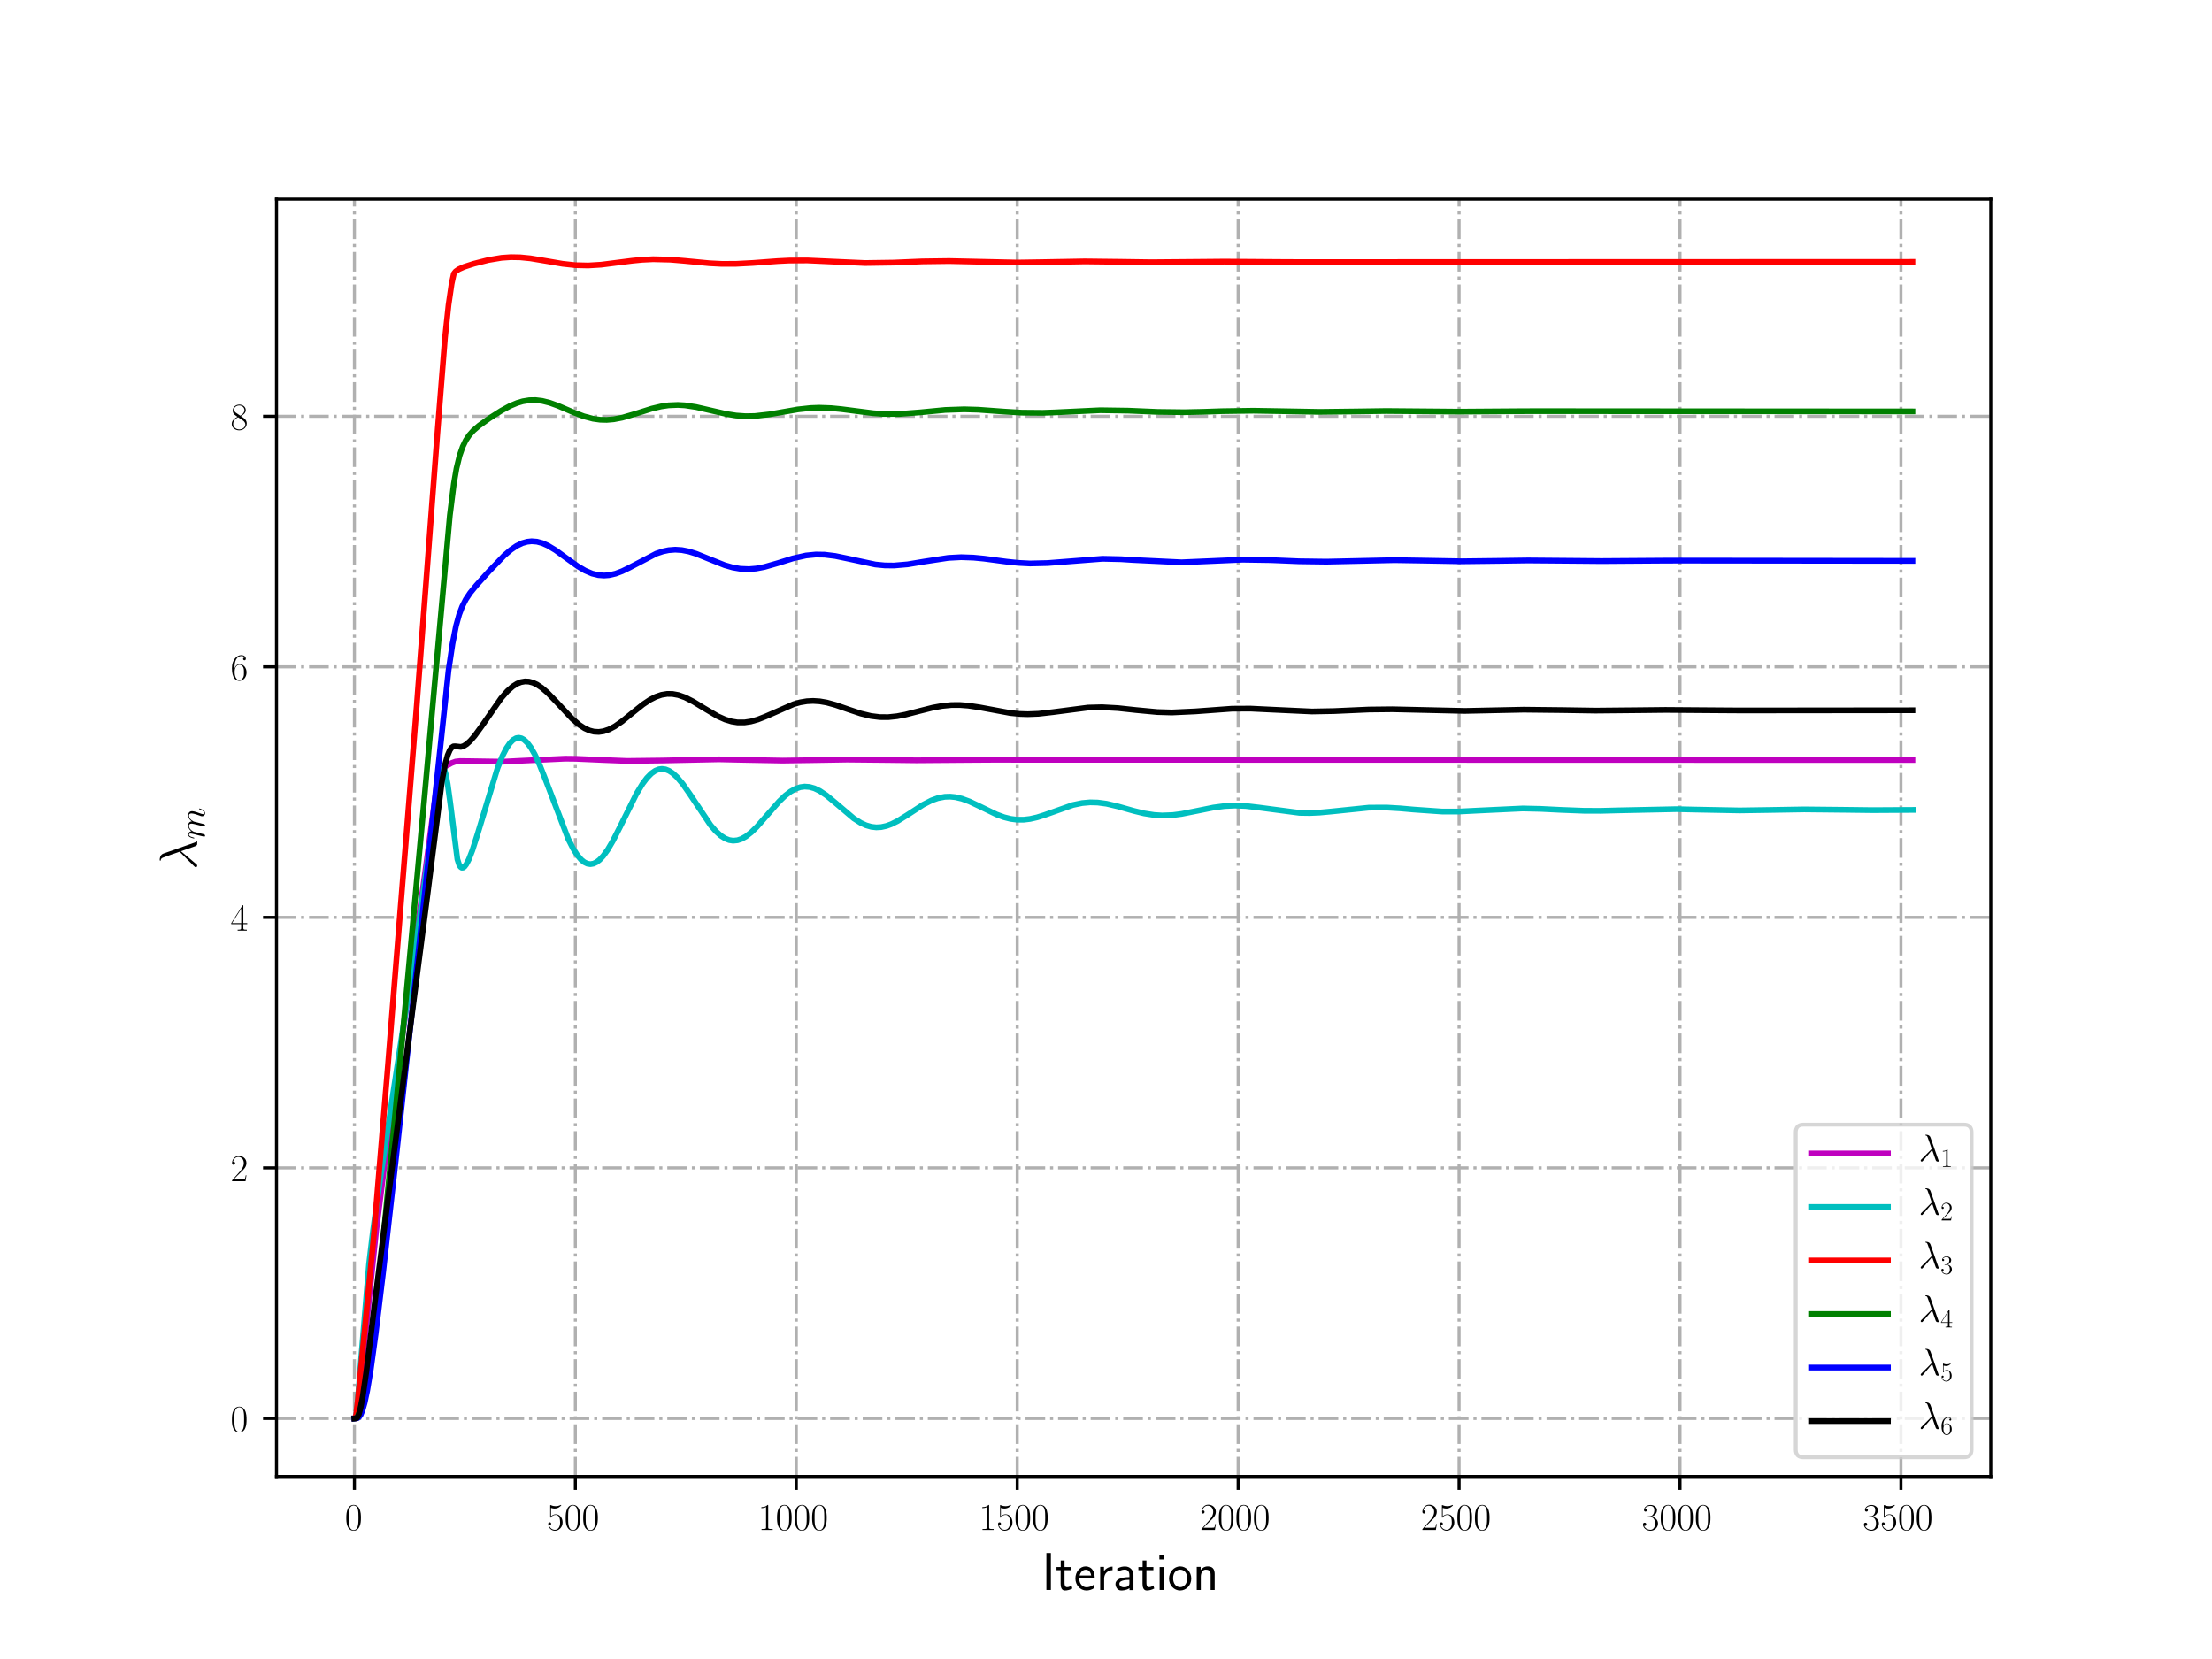 <?xml version="1.0" encoding="utf-8" standalone="no"?>
<!DOCTYPE svg PUBLIC "-//W3C//DTD SVG 1.1//EN"
  "http://www.w3.org/Graphics/SVG/1.1/DTD/svg11.dtd">
<!-- Created with matplotlib (http://matplotlib.org/) -->
<svg height="432pt" version="1.1" viewBox="0 0 576 432" width="576pt" xmlns="http://www.w3.org/2000/svg" xmlns:xlink="http://www.w3.org/1999/xlink">
 <defs>
  <style type="text/css">
*{stroke-linecap:butt;stroke-linejoin:round;}
  </style>
 </defs>
 <g id="figure_1">
  <g id="patch_1">
   <path d="M 0 432 
L 576 432 
L 576 0 
L 0 0 
z
" style="fill:#ffffff;"/>
  </g>
  <g id="axes_1">
   <g id="patch_2">
    <path d="M 72 384.48 
L 518.4 384.48 
L 518.4 51.84 
L 72 51.84 
z
" style="fill:#ffffff;"/>
   </g>
   <g id="matplotlib.axis_1">
    <g id="xtick_1">
     <g id="line2d_1">
      <path clip-path="url(#p736818f3ef)" d="M 92.291 384.48 
L 92.291 51.84 
" style="fill:none;stroke:#b0b0b0;stroke-dasharray:5.12,1.28,0.8,1.28;stroke-dashoffset:0;stroke-width:0.8;"/>
     </g>
     <g id="line2d_2">
      <defs>
       <path d="M 0 0 
L 0 3.5 
" id="m1689914327" style="stroke:#000000;stroke-width:0.8;"/>
      </defs>
      <g>
       <use style="stroke:#000000;stroke-width:0.8;" x="92.291" xlink:href="#m1689914327" y="384.48"/>
      </g>
     </g>
     <g id="text_1">
      <!-- $0$ -->
      <defs>
       <path d="M 42 31.641 
C 42 37.75 41.906 48.125 37.703 56.109 
C 34 63.109 28.094 65.594 22.906 65.594 
C 18.094 65.594 12 63.406 8.203 56.203 
C 4.203 48.719 3.797 39.438 3.797 31.641 
C 3.797 25.953 3.906 17.281 7 9.672 
C 11.297 -0.609 19 -2 22.906 -2 
C 27.5 -2 34.5 -0.109 38.594 9.375 
C 41.594 16.281 42 24.359 42 31.641 
z
M 22.906 -0.406 
C 16.5 -0.406 12.703 5.078 11.297 12.688 
C 10.203 18.562 10.203 27.156 10.203 32.75 
C 10.203 40.438 10.203 46.828 11.5 52.922 
C 13.406 61.391 19 64 22.906 64 
C 27 64 32.297 61.297 34.203 53.125 
C 35.5 47.438 35.594 40.734 35.594 32.75 
C 35.594 26.25 35.594 18.266 34.406 12.375 
C 32.297 1.484 26.406 -0.406 22.906 -0.406 
z
" id="CMR17-48"/>
      </defs>
      <g transform="translate(89.8 398.398)scale(0.1 -0.1)">
       <use transform="scale(0.996)" xlink:href="#CMR17-48"/>
      </g>
     </g>
    </g>
    <g id="xtick_2">
     <g id="line2d_3">
      <path clip-path="url(#p736818f3ef)" d="M 149.821 384.48 
L 149.821 51.84 
" style="fill:none;stroke:#b0b0b0;stroke-dasharray:5.12,1.28,0.8,1.28;stroke-dashoffset:0;stroke-width:0.8;"/>
     </g>
     <g id="line2d_4">
      <g>
       <use style="stroke:#000000;stroke-width:0.8;" x="149.821" xlink:href="#m1689914327" y="384.48"/>
      </g>
     </g>
     <g id="text_2">
      <!-- $500$ -->
      <defs>
       <path d="M 11.406 57.688 
C 12.406 57.281 16.5 56 20.703 56 
C 30 56 35.094 61.109 38 64.062 
C 38 64.953 38 65.5 37.406 65.5 
C 37.297 65.5 37.094 65.5 36.297 65.047 
C 32.797 63.406 28.703 62.078 23.703 62.078 
C 20.703 62.078 16.203 62.484 11.297 64.672 
C 10.203 65.172 10 65.172 9.906 65.172 
C 9.406 65.172 9.297 65.062 9.297 63.078 
L 9.297 34.422 
C 9.297 32.641 9.297 32.141 10.297 32.141 
C 10.797 32.141 11 32.344 11.5 33.031 
C 14.703 37.516 19.094 39.406 24.094 39.406 
C 27.594 39.406 35.094 37.219 35.094 20.141 
C 35.094 16.953 35.094 11.172 32.094 6.578 
C 29.594 2.484 25.703 0.391 21.406 0.391 
C 14.797 0.391 8.094 5 6.297 12.719 
C 6.703 12.609 7.5 12.422 7.906 12.422 
C 9.203 12.422 11.703 13.125 11.703 16.219 
C 11.703 18.906 9.797 20 7.906 20 
C 5.594 20 4.094 18.594 4.094 15.797 
C 4.094 7.094 11 -2 21.594 -2 
C 31.906 -2 41.703 6.875 41.703 19.75 
C 41.703 31.719 33.906 41 24.203 41 
C 19.094 41 14.797 39.109 11.406 35.531 
z
" id="CMR17-53"/>
      </defs>
      <g transform="translate(142.349 398.398)scale(0.1 -0.1)">
       <use transform="scale(0.996)" xlink:href="#CMR17-53"/>
       <use transform="translate(45.69 0)scale(0.996)" xlink:href="#CMR17-48"/>
       <use transform="translate(91.381 0)scale(0.996)" xlink:href="#CMR17-48"/>
      </g>
     </g>
    </g>
    <g id="xtick_3">
     <g id="line2d_5">
      <path clip-path="url(#p736818f3ef)" d="M 207.351 384.48 
L 207.351 51.84 
" style="fill:none;stroke:#b0b0b0;stroke-dasharray:5.12,1.28,0.8,1.28;stroke-dashoffset:0;stroke-width:0.8;"/>
     </g>
     <g id="line2d_6">
      <g>
       <use style="stroke:#000000;stroke-width:0.8;" x="207.351" xlink:href="#m1689914327" y="384.48"/>
      </g>
     </g>
     <g id="text_3">
      <!-- $1000$ -->
      <defs>
       <path d="M 26.594 63.406 
C 26.594 65.5 26.5 65.5 25.094 65.5 
C 21.203 61.188 15.297 59.797 9.703 59.797 
C 9.406 59.797 8.906 59.797 8.797 59.5 
C 8.703 59.297 8.703 59.094 8.703 57 
C 11.797 57 17 57.594 21 59.984 
L 21 7.203 
C 21 3.688 20.797 2.5 12.203 2.5 
L 9.203 2.5 
L 9.203 0 
C 14 0 19 0 23.797 0 
C 28.594 0 33.594 0 38.406 0 
L 38.406 2.5 
L 35.406 2.5 
C 26.797 2.5 26.594 3.594 26.594 7.156 
z
" id="CMR17-49"/>
      </defs>
      <g transform="translate(197.389 398.398)scale(0.1 -0.1)">
       <use transform="scale(0.996)" xlink:href="#CMR17-49"/>
       <use transform="translate(45.69 0)scale(0.996)" xlink:href="#CMR17-48"/>
       <use transform="translate(91.381 0)scale(0.996)" xlink:href="#CMR17-48"/>
       <use transform="translate(137.071 0)scale(0.996)" xlink:href="#CMR17-48"/>
      </g>
     </g>
    </g>
    <g id="xtick_4">
     <g id="line2d_7">
      <path clip-path="url(#p736818f3ef)" d="M 264.882 384.48 
L 264.882 51.84 
" style="fill:none;stroke:#b0b0b0;stroke-dasharray:5.12,1.28,0.8,1.28;stroke-dashoffset:0;stroke-width:0.8;"/>
     </g>
     <g id="line2d_8">
      <g>
       <use style="stroke:#000000;stroke-width:0.8;" x="264.882" xlink:href="#m1689914327" y="384.48"/>
      </g>
     </g>
     <g id="text_4">
      <!-- $1500$ -->
      <g transform="translate(254.919 398.398)scale(0.1 -0.1)">
       <use transform="scale(0.996)" xlink:href="#CMR17-49"/>
       <use transform="translate(45.69 0)scale(0.996)" xlink:href="#CMR17-53"/>
       <use transform="translate(91.381 0)scale(0.996)" xlink:href="#CMR17-48"/>
       <use transform="translate(137.071 0)scale(0.996)" xlink:href="#CMR17-48"/>
      </g>
     </g>
    </g>
    <g id="xtick_5">
     <g id="line2d_9">
      <path clip-path="url(#p736818f3ef)" d="M 322.412 384.48 
L 322.412 51.84 
" style="fill:none;stroke:#b0b0b0;stroke-dasharray:5.12,1.28,0.8,1.28;stroke-dashoffset:0;stroke-width:0.8;"/>
     </g>
     <g id="line2d_10">
      <g>
       <use style="stroke:#000000;stroke-width:0.8;" x="322.412" xlink:href="#m1689914327" y="384.48"/>
      </g>
     </g>
     <g id="text_5">
      <!-- $2000$ -->
      <defs>
       <path d="M 41.703 15.453 
L 39.906 15.453 
C 38.906 8.375 38.094 7.172 37.703 6.562 
C 37.203 5.766 30 5.766 28.594 5.766 
L 9.406 5.766 
C 13 9.672 20 16.75 28.5 24.953 
C 34.594 30.734 41.703 37.531 41.703 47.422 
C 41.703 59.219 32.297 66 21.797 66 
C 10.797 66 4.094 56.312 4.094 47.344 
C 4.094 43.438 7 42.938 8.203 42.938 
C 9.203 42.938 12.203 43.547 12.203 47.031 
C 12.203 50.109 9.594 51 8.203 51 
C 7.594 51 7 50.906 6.594 50.703 
C 8.5 59.219 14.297 63.406 20.406 63.406 
C 29.094 63.406 34.797 56.516 34.797 47.422 
C 34.797 38.734 29.703 31.25 24 24.75 
L 4.094 2.281 
L 4.094 0 
L 39.297 0 
z
" id="CMR17-50"/>
      </defs>
      <g transform="translate(312.449 398.398)scale(0.1 -0.1)">
       <use transform="scale(0.996)" xlink:href="#CMR17-50"/>
       <use transform="translate(45.69 0)scale(0.996)" xlink:href="#CMR17-48"/>
       <use transform="translate(91.381 0)scale(0.996)" xlink:href="#CMR17-48"/>
       <use transform="translate(137.071 0)scale(0.996)" xlink:href="#CMR17-48"/>
      </g>
     </g>
    </g>
    <g id="xtick_6">
     <g id="line2d_11">
      <path clip-path="url(#p736818f3ef)" d="M 379.942 384.48 
L 379.942 51.84 
" style="fill:none;stroke:#b0b0b0;stroke-dasharray:5.12,1.28,0.8,1.28;stroke-dashoffset:0;stroke-width:0.8;"/>
     </g>
     <g id="line2d_12">
      <g>
       <use style="stroke:#000000;stroke-width:0.8;" x="379.942" xlink:href="#m1689914327" y="384.48"/>
      </g>
     </g>
     <g id="text_6">
      <!-- $2500$ -->
      <g transform="translate(369.979 398.398)scale(0.1 -0.1)">
       <use transform="scale(0.996)" xlink:href="#CMR17-50"/>
       <use transform="translate(45.69 0)scale(0.996)" xlink:href="#CMR17-53"/>
       <use transform="translate(91.381 0)scale(0.996)" xlink:href="#CMR17-48"/>
       <use transform="translate(137.071 0)scale(0.996)" xlink:href="#CMR17-48"/>
      </g>
     </g>
    </g>
    <g id="xtick_7">
     <g id="line2d_13">
      <path clip-path="url(#p736818f3ef)" d="M 437.472 384.48 
L 437.472 51.84 
" style="fill:none;stroke:#b0b0b0;stroke-dasharray:5.12,1.28,0.8,1.28;stroke-dashoffset:0;stroke-width:0.8;"/>
     </g>
     <g id="line2d_14">
      <g>
       <use style="stroke:#000000;stroke-width:0.8;" x="437.472" xlink:href="#m1689914327" y="384.48"/>
      </g>
     </g>
     <g id="text_7">
      <!-- $3000$ -->
      <defs>
       <path d="M 22.094 33.703 
C 31 33.703 34.906 25.969 34.906 17.031 
C 34.906 5 28.5 0.391 22.703 0.391 
C 17.406 0.391 8.797 3.031 6.094 10.828 
C 6.594 10.625 7.094 10.625 7.594 10.625 
C 10 10.625 11.797 12.219 11.797 14.812 
C 11.797 17.703 9.594 19 7.594 19 
C 5.906 19 3.297 18.203 3.297 14.469 
C 3.297 5.234 12.297 -2 22.906 -2 
C 34 -2 42.5 6.719 42.5 16.953 
C 42.5 26.672 34.5 33.703 25 34.797 
C 32.594 36.375 39.906 43.062 39.906 52.016 
C 39.906 59.688 32 65.297 23 65.297 
C 13.906 65.297 5.906 59.828 5.906 52.016 
C 5.906 48.594 8.5 48 9.797 48 
C 11.906 48 13.703 49.297 13.703 51.891 
C 13.703 54.469 11.906 55.766 9.797 55.766 
C 9.406 55.766 8.906 55.766 8.5 55.578 
C 11.406 61.859 19.297 63 22.797 63 
C 26.297 63 32.906 61.328 32.906 51.875 
C 32.906 49.109 32.5 44.188 29.094 39.844 
C 26.094 36 22.703 36 19.406 35.688 
C 18.906 35.688 16.594 35.453 16.203 35.453 
C 15.5 35.359 15.094 35.266 15.094 34.5 
C 15.094 33.797 15.203 33.703 17.203 33.703 
z
" id="CMR17-51"/>
      </defs>
      <g transform="translate(427.51 398.398)scale(0.1 -0.1)">
       <use transform="scale(0.996)" xlink:href="#CMR17-51"/>
       <use transform="translate(45.69 0)scale(0.996)" xlink:href="#CMR17-48"/>
       <use transform="translate(91.381 0)scale(0.996)" xlink:href="#CMR17-48"/>
       <use transform="translate(137.071 0)scale(0.996)" xlink:href="#CMR17-48"/>
      </g>
     </g>
    </g>
    <g id="xtick_8">
     <g id="line2d_15">
      <path clip-path="url(#p736818f3ef)" d="M 495.002 384.48 
L 495.002 51.84 
" style="fill:none;stroke:#b0b0b0;stroke-dasharray:5.12,1.28,0.8,1.28;stroke-dashoffset:0;stroke-width:0.8;"/>
     </g>
     <g id="line2d_16">
      <g>
       <use style="stroke:#000000;stroke-width:0.8;" x="495.002" xlink:href="#m1689914327" y="384.48"/>
      </g>
     </g>
     <g id="text_8">
      <!-- $3500$ -->
      <g transform="translate(485.04 398.398)scale(0.1 -0.1)">
       <use transform="scale(0.996)" xlink:href="#CMR17-51"/>
       <use transform="translate(45.69 0)scale(0.996)" xlink:href="#CMR17-53"/>
       <use transform="translate(91.381 0)scale(0.996)" xlink:href="#CMR17-48"/>
       <use transform="translate(137.071 0)scale(0.996)" xlink:href="#CMR17-48"/>
      </g>
     </g>
    </g>
    <g id="text_9">
     <!-- Iteration -->
     <defs>
      <path d="M 17.094 69 
L 8.703 69 
L 8.703 0 
L 17.094 0 
z
" id="CMSS17-73"/>
      <path d="M 16.703 37 
L 29.703 37 
L 29.703 42.766 
L 16.703 42.766 
L 16.703 55 
L 9.594 55 
L 9.594 42.766 
L 1.703 42.766 
L 1.703 37 
L 9.406 37 
L 9.406 11.703 
C 9.406 6 10.703 -1 17.297 -1 
C 22.297 -1 26.906 0.391 31.297 2.688 
L 29.703 8.562 
C 27.297 6.469 24.406 5.266 21.297 5.266 
C 16.906 5.266 16.703 10.875 16.703 13.375 
z
" id="CMSS17-116"/>
      <path d="M 39.094 21.516 
C 39.094 24.844 38.906 31.297 35.703 36.641 
C 32.203 42.391 26.5 44 22.203 44 
C 11.797 44 3 34.188 3 21.484 
C 3 9.094 12.094 -1 23.594 -1 
C 28.094 -1 33.594 0.297 38.594 3.875 
C 38.594 4.281 38.406 6.469 38.297 6.562 
C 38.297 6.766 38 9.844 38 10.25 
C 33.203 6.359 27.703 5.078 23.703 5.078 
C 17.297 5.078 10.406 10.422 10.094 21.516 
z
M 10.906 27 
C 12.203 32.562 16.594 37.828 22.203 37.828 
C 23.703 37.828 30.703 37.828 32.5 27 
z
" id="CMSS17-101"/>
      <path d="M 14.906 21.297 
C 14.906 30.703 21.797 37 30.594 37 
L 30.594 43.578 
C 24.203 43.578 18.203 40.391 14.594 35.203 
L 14.594 43.094 
L 7.5 43.094 
L 7.5 0 
L 14.906 0 
z
" id="CMSS17-114"/>
      <path d="M 37.594 27.984 
C 37.594 37.375 30.906 43.875 21.906 43.875 
C 17.5 43.875 12.703 43.078 7.203 39.891 
L 7.797 33.359 
C 10.297 35.125 14.594 38 21.797 38 
C 26.906 38 30 34.062 30 27.844 
L 30 24 
C 14 24 4 19.344 4 11.344 
C 4 7.203 6.5 -1 14.797 -1 
C 16.297 -1 24.406 -1 30.203 3.391 
L 30.203 -0.297 
L 37.594 -0.297 
z
M 30 12.75 
C 30 10.953 30 8.562 27 6.781 
C 24.406 5.078 21.094 5.078 19.703 5.078 
C 14.703 5.078 11.297 7.984 11.297 11.625 
C 11.297 18.922 26.906 18.922 30 18.922 
z
" id="CMSS17-97"/>
      <path d="M 15.297 65.359 
L 6.906 65.359 
L 6.906 57 
L 15.297 57 
z
M 14.797 42.797 
L 7.406 42.797 
L 7.406 0 
L 14.797 0 
z
" id="CMSS17-105"/>
      <path d="M 44.203 21.188 
C 44.203 34 34.703 44 23.5 44 
C 12 44 2.703 33.703 2.703 21.188 
C 2.703 8.5 12.297 -1 23.406 -1 
C 34.797 -1 44.203 8.797 44.203 21.188 
z
M 23.5 5.266 
C 16.406 5.266 10.297 11.078 10.297 22 
C 10.297 33.609 17.406 37.922 23.406 37.922 
C 29.906 37.922 36.594 33.219 36.594 22 
C 36.594 10.672 30.094 5.266 23.5 5.266 
z
" id="CMSS17-111"/>
      <path d="M 40.906 29.328 
C 40.906 35.672 39.406 44 28.094 44 
C 21.703 44 17.5 40.719 14.703 37.328 
L 14.703 43.094 
L 7.406 43.094 
L 7.406 0 
L 15 0 
L 15 24.359 
C 15 30.688 17.406 37.938 24.203 37.938 
C 33 37.938 33.297 32 33.297 28.578 
L 33.297 0 
L 40.906 0 
z
" id="CMSS17-110"/>
     </defs>
     <g transform="translate(271.264 414.022)scale(0.14 -0.14)">
      <use transform="scale(0.996)" xlink:href="#CMSS17-73"/>
      <use transform="translate(25.784 0)scale(0.996)" xlink:href="#CMSS17-116"/>
      <use transform="translate(59.615 0)scale(0.996)" xlink:href="#CMSS17-101"/>
      <use transform="translate(101.254 0)scale(0.996)" xlink:href="#CMSS17-114"/>
      <use transform="translate(133.164 0)scale(0.996)" xlink:href="#CMSS17-97"/>
      <use transform="translate(178.086 0)scale(0.996)" xlink:href="#CMSS17-116"/>
      <use transform="translate(211.918 0)scale(0.996)" xlink:href="#CMSS17-105"/>
      <use transform="translate(234.098 0)scale(0.996)" xlink:href="#CMSS17-111"/>
      <use transform="translate(280.942 0)scale(0.996)" xlink:href="#CMSS17-110"/>
     </g>
    </g>
   </g>
   <g id="matplotlib.axis_2">
    <g id="ytick_1">
     <g id="line2d_17">
      <path clip-path="url(#p736818f3ef)" d="M 72 369.36 
L 518.4 369.36 
" style="fill:none;stroke:#b0b0b0;stroke-dasharray:5.12,1.28,0.8,1.28;stroke-dashoffset:0;stroke-width:0.8;"/>
     </g>
     <g id="line2d_18">
      <defs>
       <path d="M 0 0 
L -3.5 0 
" id="maf113b081a" style="stroke:#000000;stroke-width:0.8;"/>
      </defs>
      <g>
       <use style="stroke:#000000;stroke-width:0.8;" x="72" xlink:href="#maf113b081a" y="369.36"/>
      </g>
     </g>
     <g id="text_10">
      <!-- $0$ -->
      <g transform="translate(60.019 372.819)scale(0.1 -0.1)">
       <use transform="scale(0.996)" xlink:href="#CMR17-48"/>
      </g>
     </g>
    </g>
    <g id="ytick_2">
     <g id="line2d_19">
      <path clip-path="url(#p736818f3ef)" d="M 72 304.119 
L 518.4 304.119 
" style="fill:none;stroke:#b0b0b0;stroke-dasharray:5.12,1.28,0.8,1.28;stroke-dashoffset:0;stroke-width:0.8;"/>
     </g>
     <g id="line2d_20">
      <g>
       <use style="stroke:#000000;stroke-width:0.8;" x="72" xlink:href="#maf113b081a" y="304.119"/>
      </g>
     </g>
     <g id="text_11">
      <!-- $2$ -->
      <g transform="translate(60.019 307.579)scale(0.1 -0.1)">
       <use transform="scale(0.996)" xlink:href="#CMR17-50"/>
      </g>
     </g>
    </g>
    <g id="ytick_3">
     <g id="line2d_21">
      <path clip-path="url(#p736818f3ef)" d="M 72 238.879 
L 518.4 238.879 
" style="fill:none;stroke:#b0b0b0;stroke-dasharray:5.12,1.28,0.8,1.28;stroke-dashoffset:0;stroke-width:0.8;"/>
     </g>
     <g id="line2d_22">
      <g>
       <use style="stroke:#000000;stroke-width:0.8;" x="72" xlink:href="#maf113b081a" y="238.879"/>
      </g>
     </g>
     <g id="text_12">
      <!-- $4$ -->
      <defs>
       <path d="M 33.594 64.406 
C 33.594 66.5 33.5 66.5 31.703 66.5 
L 2 19.594 
L 2 17 
L 27.797 17 
L 27.797 7.141 
C 27.797 3.5 27.594 2.5 20.594 2.5 
L 18.703 2.5 
L 18.703 0 
C 21.906 0 27.297 0 30.703 0 
C 34.094 0 39.5 0 42.703 0 
L 42.703 2.5 
L 40.797 2.5 
C 33.797 2.5 33.594 3.5 33.594 7.141 
L 33.594 17 
L 43.797 17 
L 43.797 19.594 
L 33.594 19.594 
z
M 28.094 57.859 
L 28.094 19.594 
L 4 19.594 
z
" id="CMR17-52"/>
      </defs>
      <g transform="translate(60.019 242.338)scale(0.1 -0.1)">
       <use transform="scale(0.996)" xlink:href="#CMR17-52"/>
      </g>
     </g>
    </g>
    <g id="ytick_4">
     <g id="line2d_23">
      <path clip-path="url(#p736818f3ef)" d="M 72 173.638 
L 518.4 173.638 
" style="fill:none;stroke:#b0b0b0;stroke-dasharray:5.12,1.28,0.8,1.28;stroke-dashoffset:0;stroke-width:0.8;"/>
     </g>
     <g id="line2d_24">
      <g>
       <use style="stroke:#000000;stroke-width:0.8;" x="72" xlink:href="#maf113b081a" y="173.638"/>
      </g>
     </g>
     <g id="text_13">
      <!-- $6$ -->
      <defs>
       <path d="M 10.594 34 
C 10.594 57.656 21.797 63 28.297 63 
C 30.406 63 35.5 62.641 37.5 59 
C 35.906 59 32.906 59 32.906 55.516 
C 32.906 52.828 35.094 51.922 36.5 51.922 
C 37.406 51.922 40.094 52.312 40.094 55.625 
C 40.094 61.781 35.094 65.297 28.203 65.297 
C 16.297 65.297 3.797 52.969 3.797 31 
C 3.797 3.953 15.094 -2 23.094 -2 
C 32.797 -2 42 6.672 42 20.047 
C 42 32.516 33.906 41.594 23.703 41.594 
C 17.594 41.594 13.094 37.609 10.594 30.625 
z
M 23.094 0.391 
C 10.797 0.391 10.797 18.75 10.797 22.438 
C 10.797 29.625 14.203 40 23.5 40 
C 25.203 40 30.094 40 33.406 33.125 
C 35.203 29.219 35.203 25.141 35.203 20.141 
C 35.203 14.75 35.203 10.781 33.094 6.781 
C 30.906 2.672 27.703 0.391 23.094 0.391 
z
" id="CMR17-54"/>
      </defs>
      <g transform="translate(60.019 177.097)scale(0.1 -0.1)">
       <use transform="scale(0.996)" xlink:href="#CMR17-54"/>
      </g>
     </g>
    </g>
    <g id="ytick_5">
     <g id="line2d_25">
      <path clip-path="url(#p736818f3ef)" d="M 72 108.398 
L 518.4 108.398 
" style="fill:none;stroke:#b0b0b0;stroke-dasharray:5.12,1.28,0.8,1.28;stroke-dashoffset:0;stroke-width:0.8;"/>
     </g>
     <g id="line2d_26">
      <g>
       <use style="stroke:#000000;stroke-width:0.8;" x="72" xlink:href="#maf113b081a" y="108.398"/>
      </g>
     </g>
     <g id="text_14">
      <!-- $8$ -->
      <defs>
       <path d="M 27.203 35.375 
C 33.5 38.547 39.906 43.328 39.906 50.984 
C 39.906 60.016 31.094 65.297 23 65.297 
C 13.906 65.297 5.906 58.734 5.906 49.688 
C 5.906 47.203 6.5 42.922 10.406 39.141 
C 11.406 38.156 15.594 35.172 18.297 33.281 
C 13.797 30.984 3.297 25.531 3.297 14.594 
C 3.297 4.359 13.094 -2 22.797 -2 
C 33.5 -2 42.5 5.656 42.5 15.781 
C 42.5 24.844 36.406 29.016 32.406 31.703 
z
M 14.094 44.094 
C 13.297 44.594 9.297 47.672 9.297 52.359 
C 9.297 58.422 15.594 63 22.797 63 
C 30.703 63 36.5 57.438 36.5 50.969 
C 36.5 41.703 26.094 36.422 25.594 36.422 
C 25.5 36.422 25.406 36.422 24.594 37.031 
z
M 32.5 23.734 
C 34 22.641 38.797 19.375 38.797 13.297 
C 38.797 5.953 31.406 0.391 23 0.391 
C 13.906 0.391 7 6.844 7 14.688 
C 7 22.547 13.094 29.094 20 32.188 
z
" id="CMR17-56"/>
      </defs>
      <g transform="translate(60.019 111.857)scale(0.1 -0.1)">
       <use transform="scale(0.996)" xlink:href="#CMR17-56"/>
      </g>
     </g>
    </g>
    <g id="text_15">
     <!-- $\lambda_{m}$ -->
     <defs>
      <path d="M 30.906 61.953 
C 28.406 69 20.5 69 19.203 69 
C 18.594 69 17.5 69 17.5 68 
C 17.5 67.219 18.094 67.109 18.594 67.016 
C 20.094 66.812 21.297 66.609 22.906 63.75 
C 23.906 61.859 34.203 32.172 34.203 31.969 
C 34.203 31.875 34.094 31.766 33.297 30.969 
L 7.297 4.859 
C 6.094 3.656 5.297 2.859 5.297 1.594 
C 5.297 0.188 6.5 -1 8.094 -1 
C 8.5 -1 9.594 -0.797 10.203 -0.203 
C 11.797 1.281 26.094 18.656 35.203 29.391 
C 37.797 21.609 41 12.453 44.094 4.078 
C 44.594 2.594 45.094 1.188 46.5 -0.094 
C 47.5 -1 47.703 -1 50.5 -1 
L 52.406 -1 
C 52.797 -1 53.5 -1 53.5 -0.203 
C 53.5 0.203 53.406 0.297 53 0.703 
C 52.094 1.797 51.406 3.578 51 4.781 
z
" id="CMMI12-21"/>
      <path d="M 20.594 29.234 
C 20.797 29.844 23.297 34.828 27 38.016 
C 29.594 40.406 33 42.016 36.906 42.016 
C 40.906 42.016 42.297 39.016 42.297 35.031 
C 42.297 34.422 42.297 32.438 41.094 27.734 
L 38.594 17.469 
C 37.797 14.469 35.906 7.078 35.703 5.984 
C 35.297 4.484 34.703 1.891 34.703 1.5 
C 34.703 0.094 35.797 -1 37.297 -1 
C 40.297 -1 40.797 1.297 41.703 4.891 
L 47.703 28.734 
C 47.906 29.531 53.094 42.016 64.094 42.016 
C 68.094 42.016 69.5 39.016 69.5 35.031 
C 69.5 29.438 65.594 18.562 63.406 12.578 
C 62.5 10.172 62 8.875 62 7.078 
C 62 2.594 65.094 -1 69.906 -1 
C 79.203 -1 82.703 13.672 82.703 14.266 
C 82.703 14.766 82.297 15.172 81.703 15.172 
C 80.797 15.172 80.703 14.875 80.203 13.172 
C 77.906 5.188 74.203 1 70.203 1 
C 69.203 1 67.594 1 67.594 4.203 
C 67.594 6.812 68.797 10 69.203 11.094 
C 71 15.906 75.5 27.703 75.5 33.516 
C 75.5 39.5 72 44 64.406 44 
C 57.703 44 52.297 40.219 48.297 34.328 
C 48 39.719 44.703 44 37.203 44 
C 28.297 44 23.594 37.734 21.797 35.234 
C 21.5 40.906 17.406 44 13 44 
C 10.094 44 7.797 42.609 5.906 38.812 
C 4.094 35.219 2.703 29.141 2.703 28.734 
C 2.703 28.344 3.094 27.844 3.797 27.844 
C 4.594 27.844 4.703 27.938 5.297 30.234 
C 6.797 36.125 8.703 42.016 12.703 42.016 
C 15 42.016 15.797 40.406 15.797 37.422 
C 15.797 35.219 14.797 31.328 14.094 28.234 
L 11.297 17.469 
C 10.906 15.562 9.797 11.078 9.297 9.281 
C 8.594 6.688 7.5 2 7.5 1.5 
C 7.5 0.094 8.594 -1 10.094 -1 
C 11.297 -1 12.703 -0.406 13.5 1.094 
C 13.703 1.594 14.594 5.094 15.094 7.078 
L 17.297 16.062 
z
" id="CMMI12-109"/>
     </defs>
     <g transform="translate(53.307 226.564)rotate(-90)scale(0.14 -0.14)">
      <use transform="translate(0 14.944)scale(0.996)" xlink:href="#CMMI12-21"/>
      <use transform="translate(56.904 0)scale(0.697)" xlink:href="#CMMI12-109"/>
     </g>
    </g>
   </g>
   <g id="line2d_27">
    <path clip-path="url(#p736818f3ef)" d="M 92.291 369.36 
L 92.406 369.36 
L 92.521 369.36 
L 92.751 368.626 
L 93.211 365.641 
L 94.017 358.338 
L 97.929 320.681 
L 99.885 305.14 
L 102.876 283.409 
L 110.701 227.191 
L 114.267 200.589 
L 115.073 200.061 
L 117.604 198.681 
L 118.64 198.306 
L 119.79 198.178 
L 122.552 198.211 
L 130.951 198.342 
L 135.784 198.094 
L 147.175 197.559 
L 149.936 197.591 
L 157.185 197.908 
L 163.283 198.146 
L 172.488 198.035 
L 187.216 197.728 
L 192.163 197.839 
L 203.784 198.058 
L 211.378 197.947 
L 220.583 197.797 
L 231.859 197.908 
L 238.648 197.989 
L 253.145 197.878 
L 258.208 197.846 
L 497.994 197.908 
L 497.994 197.908 
" style="fill:none;stroke:#bf00bf;stroke-linecap:square;stroke-width:1.5;"/>
   </g>
   <g id="line2d_28">
    <path clip-path="url(#p736818f3ef)" d="M 92.291 369.36 
L 92.406 369.36 
L 92.521 369.36 
L 92.751 368.407 
L 93.096 365.367 
L 94.017 354.028 
L 96.088 329.159 
L 97.123 320.531 
L 98.964 307.267 
L 102.186 285.914 
L 108.86 242.098 
L 111.851 220.621 
L 114.728 201.157 
L 115.073 200.132 
L 115.303 199.924 
L 115.533 200.057 
L 115.763 200.511 
L 116.108 201.721 
L 116.569 204.164 
L 117.259 209.165 
L 119.1 223.759 
L 119.56 225.175 
L 119.905 225.73 
L 120.251 225.958 
L 120.596 225.925 
L 120.941 225.684 
L 121.401 225.093 
L 122.092 223.769 
L 123.012 221.407 
L 124.393 217.075 
L 129.57 199.976 
L 130.836 196.848 
L 131.872 194.828 
L 132.792 193.484 
L 133.598 192.675 
L 134.403 192.219 
L 135.093 192.108 
L 135.784 192.248 
L 136.474 192.636 
L 137.28 193.39 
L 138.2 194.616 
L 139.236 196.417 
L 140.501 199.124 
L 142.227 203.469 
L 147.98 218.501 
L 149.246 220.983 
L 150.281 222.614 
L 151.317 223.841 
L 152.122 224.5 
L 152.928 224.894 
L 153.733 225.022 
L 154.539 224.888 
L 155.344 224.503 
L 156.149 223.877 
L 157.07 222.892 
L 158.221 221.3 
L 159.601 218.958 
L 161.442 215.343 
L 165.699 206.758 
L 167.31 204.102 
L 168.461 202.572 
L 169.612 201.401 
L 170.647 200.684 
L 171.568 200.322 
L 172.373 200.217 
L 173.293 200.341 
L 174.214 200.713 
L 175.134 201.313 
L 176.285 202.36 
L 177.781 204.132 
L 179.622 206.764 
L 185.03 214.857 
L 186.41 216.452 
L 187.676 217.594 
L 188.827 218.338 
L 189.862 218.749 
L 190.898 218.912 
L 192.048 218.801 
L 193.084 218.455 
L 194.234 217.816 
L 195.615 216.743 
L 197.111 215.281 
L 199.642 212.391 
L 202.864 208.712 
L 204.475 207.169 
L 205.856 206.118 
L 207.121 205.41 
L 208.387 204.977 
L 209.537 204.823 
L 210.803 204.921 
L 212.069 205.28 
L 213.45 205.942 
L 215.175 207.094 
L 217.362 208.897 
L 222.309 213.102 
L 224.15 214.273 
L 225.531 214.906 
L 226.912 215.301 
L 228.177 215.441 
L 229.443 215.373 
L 230.824 215.069 
L 232.089 214.609 
L 233.7 213.81 
L 236.116 212.313 
L 240.374 209.54 
L 242.56 208.424 
L 244.171 207.847 
L 246.012 207.492 
L 247.392 207.443 
L 248.773 207.58 
L 250.499 207.984 
L 252.455 208.705 
L 254.986 209.899 
L 259.474 212.071 
L 261.43 212.792 
L 263.156 213.226 
L 264.767 213.438 
L 266.607 213.441 
L 268.218 213.249 
L 270.059 212.831 
L 271.9 212.257 
L 279.379 209.615 
L 281.795 209.113 
L 283.867 208.93 
L 285.823 208.979 
L 288.124 209.286 
L 291.115 209.987 
L 295.258 211.158 
L 297.904 211.801 
L 300.55 212.218 
L 302.621 212.349 
L 305.383 212.241 
L 307.684 211.941 
L 311.596 211.165 
L 315.968 210.281 
L 318.845 209.899 
L 321.606 209.768 
L 324.368 209.873 
L 327.82 210.277 
L 338.405 211.667 
L 341.052 211.709 
L 343.583 211.598 
L 346.574 211.321 
L 356.47 210.307 
L 361.072 210.284 
L 364.639 210.496 
L 368.091 210.802 
L 375.455 211.318 
L 379.712 211.328 
L 384.775 211.073 
L 396.511 210.519 
L 401.228 210.63 
L 406.406 210.887 
L 412.504 211.122 
L 416.876 211.135 
L 421.134 211.024 
L 436.552 210.698 
L 441.269 210.809 
L 453.005 211.031 
L 460.369 210.92 
L 469.804 210.763 
L 480.735 210.874 
L 487.639 210.959 
L 498.109 210.897 
L 498.109 210.897 
" style="fill:none;stroke:#00bfbf;stroke-linecap:square;stroke-width:1.5;"/>
   </g>
   <g id="line2d_29">
    <path clip-path="url(#p736818f3ef)" d="M 92.291 369.36 
L 92.406 369.36 
L 92.521 369.36 
L 92.751 368.274 
L 93.211 364.232 
L 97.239 322.768 
L 101.036 277.136 
L 108.514 183.764 
L 113.922 112.439 
L 115.878 87.945 
L 116.799 79.382 
L 117.604 73.898 
L 118.18 71.272 
L 118.64 70.679 
L 119.445 70.118 
L 120.826 69.495 
L 123.357 68.679 
L 127.154 67.714 
L 130.606 67.136 
L 133.022 66.97 
L 135.439 67.012 
L 138.085 67.273 
L 142.457 68.001 
L 146.484 68.689 
L 149.821 69.054 
L 153.158 69.133 
L 156.495 68.93 
L 164.664 67.893 
L 167.195 67.645 
L 170.072 67.505 
L 174.559 67.616 
L 178.356 67.939 
L 184.684 68.545 
L 187.906 68.712 
L 191.588 68.708 
L 196.075 68.47 
L 202.519 67.994 
L 205.51 67.847 
L 210.228 67.821 
L 216.786 68.118 
L 225.301 68.493 
L 232.665 68.386 
L 240.144 68.072 
L 247.162 67.981 
L 264.882 68.372 
L 271.9 68.262 
L 282.486 68.072 
L 291.921 68.183 
L 299.745 68.294 
L 313.092 68.183 
L 318.845 68.131 
L 334.608 68.242 
L 339.096 68.258 
L 497.994 68.203 
L 497.994 68.203 
" style="fill:none;stroke:#ff0000;stroke-linecap:square;stroke-width:1.5;"/>
   </g>
   <g id="line2d_30">
    <path clip-path="url(#p736818f3ef)" d="M 92.291 369.36 
L 92.751 369.288 
L 93.096 368.894 
L 93.557 367.814 
L 94.132 365.746 
L 94.937 361.926 
L 95.858 356.622 
L 96.893 349.09 
L 98.274 337.128 
L 100.345 316.92 
L 103.912 279.507 
L 110.24 210.741 
L 117.144 134.171 
L 118.18 125.97 
L 118.87 121.968 
L 119.675 118.647 
L 120.481 116.328 
L 121.286 114.67 
L 122.207 113.291 
L 123.242 112.133 
L 124.738 110.838 
L 127.384 108.949 
L 130.491 106.962 
L 132.792 105.71 
L 134.633 104.937 
L 136.129 104.493 
L 137.855 104.212 
L 139.466 104.183 
L 141.192 104.389 
L 143.148 104.878 
L 145.334 105.667 
L 149.246 107.337 
L 152.007 108.391 
L 154.424 109.03 
L 156.265 109.288 
L 157.99 109.331 
L 159.831 109.174 
L 162.018 108.753 
L 165.239 107.817 
L 169.727 106.401 
L 172.143 105.83 
L 174.099 105.543 
L 176.515 105.442 
L 178.356 105.547 
L 181.233 105.984 
L 184.684 106.776 
L 189.172 107.807 
L 191.703 108.199 
L 194.119 108.368 
L 196.536 108.329 
L 200.333 107.898 
L 203.554 107.331 
L 207.812 106.597 
L 211.033 106.248 
L 213.334 106.163 
L 216.441 106.274 
L 219.088 106.532 
L 227.372 107.595 
L 230.018 107.784 
L 234.16 107.794 
L 239.568 107.377 
L 246.127 106.744 
L 251.074 106.574 
L 254.756 106.682 
L 261.545 107.178 
L 266.032 107.452 
L 271.555 107.497 
L 274.547 107.39 
L 286.513 106.819 
L 293.762 106.926 
L 301.471 107.253 
L 308.374 107.337 
L 313.322 107.23 
L 318.155 107.067 
L 326.439 106.943 
L 332.997 107.054 
L 343.698 107.246 
L 353.018 107.135 
L 360.957 107.021 
L 374.074 107.132 
L 379.942 107.187 
L 395.475 107.076 
L 400.078 107.057 
L 497.994 107.125 
L 497.994 107.125 
" style="fill:none;stroke:#008000;stroke-linecap:square;stroke-width:1.5;"/>
   </g>
   <g id="line2d_31">
    <path clip-path="url(#p736818f3ef)" d="M 92.291 369.36 
L 93.096 369.285 
L 93.442 369.066 
L 93.902 368.424 
L 94.362 367.324 
L 94.937 365.312 
L 95.628 362.069 
L 96.548 356.557 
L 97.814 347.377 
L 99.77 331.224 
L 103.337 299.553 
L 110.01 238.226 
L 116.799 174.555 
L 117.834 167.626 
L 118.755 162.968 
L 119.56 160.042 
L 120.366 157.912 
L 121.286 156.102 
L 122.437 154.373 
L 124.048 152.406 
L 127.269 148.83 
L 131.296 144.645 
L 133.022 143.168 
L 134.518 142.15 
L 136.014 141.426 
L 137.28 141.067 
L 138.43 140.943 
L 139.811 141.05 
L 141.192 141.419 
L 142.687 142.078 
L 144.643 143.256 
L 147.405 145.262 
L 150.396 147.418 
L 152.352 148.573 
L 154.193 149.356 
L 155.804 149.75 
L 157.3 149.861 
L 158.566 149.767 
L 160.292 149.375 
L 162.018 148.726 
L 163.859 147.829 
L 170.877 144.162 
L 172.603 143.585 
L 174.099 143.269 
L 175.825 143.135 
L 177.551 143.246 
L 179.392 143.608 
L 181.348 144.218 
L 184.569 145.519 
L 188.712 147.167 
L 190.783 147.76 
L 192.739 148.103 
L 195.04 148.198 
L 196.881 148.044 
L 199.067 147.63 
L 202.519 146.638 
L 206.431 145.418 
L 209.883 144.645 
L 212.414 144.397 
L 214.715 144.433 
L 217.477 144.772 
L 220.353 145.369 
L 227.947 146.987 
L 230.363 147.222 
L 232.78 147.252 
L 236.347 146.945 
L 240.719 146.214 
L 246.932 145.268 
L 250.269 145.092 
L 253.491 145.203 
L 256.252 145.471 
L 262.12 146.247 
L 265.112 146.56 
L 268.218 146.72 
L 272.821 146.609 
L 287.088 145.5 
L 291.921 145.611 
L 294.912 145.807 
L 307.684 146.42 
L 315.278 146.094 
L 323.562 145.735 
L 330.926 145.846 
L 338.29 146.152 
L 345.424 146.247 
L 363.143 145.855 
L 370.047 145.966 
L 380.632 146.156 
L 390.067 146.045 
L 397.891 145.934 
L 411.238 146.045 
L 416.991 146.097 
L 432.985 145.986 
L 437.472 145.97 
L 497.994 146.041 
L 497.994 146.041 
" style="fill:none;stroke:#0000ff;stroke-linecap:square;stroke-width:1.5;"/>
   </g>
   <g id="line2d_32">
    <path clip-path="url(#p736818f3ef)" d="M 92.291 369.36 
L 92.866 369.285 
L 93.096 369.04 
L 93.442 368.284 
L 93.902 366.561 
L 94.477 363.479 
L 95.398 357.108 
L 97.699 338.364 
L 101.036 312.19 
L 111.276 233.262 
L 115.073 203.447 
L 115.878 199.177 
L 116.569 196.665 
L 117.144 195.314 
L 117.604 194.665 
L 118.064 194.352 
L 118.525 194.323 
L 120.02 194.486 
L 120.711 194.271 
L 121.516 193.768 
L 122.437 192.94 
L 123.587 191.625 
L 125.428 189.11 
L 130.491 181.819 
L 132.102 179.98 
L 133.483 178.76 
L 134.633 178.032 
L 135.669 177.618 
L 136.704 177.438 
L 137.74 177.491 
L 138.775 177.765 
L 139.811 178.244 
L 141.077 179.086 
L 142.572 180.368 
L 144.758 182.625 
L 149.016 187.179 
L 150.857 188.754 
L 152.237 189.651 
L 153.503 190.222 
L 154.654 190.519 
L 155.919 190.594 
L 157.185 190.412 
L 158.566 189.945 
L 160.062 189.162 
L 161.902 187.89 
L 164.664 185.646 
L 167.425 183.434 
L 169.266 182.208 
L 170.762 181.444 
L 172.258 180.929 
L 173.754 180.687 
L 175.134 180.71 
L 176.63 180.984 
L 178.356 181.588 
L 180.542 182.697 
L 183.304 184.387 
L 186.871 186.487 
L 188.827 187.362 
L 190.553 187.88 
L 192.048 188.115 
L 193.889 188.115 
L 195.5 187.874 
L 197.341 187.355 
L 199.412 186.54 
L 206.661 183.366 
L 208.387 182.883 
L 210.113 182.596 
L 211.724 182.514 
L 213.45 182.622 
L 215.291 182.941 
L 217.592 183.574 
L 220.928 184.729 
L 224.15 185.802 
L 226.797 186.442 
L 229.098 186.725 
L 231.284 186.742 
L 233.585 186.5 
L 235.771 186.08 
L 239.338 185.163 
L 242.905 184.266 
L 245.321 183.825 
L 247.738 183.591 
L 249.924 183.578 
L 252.11 183.744 
L 255.101 184.194 
L 263.041 185.662 
L 265.572 185.91 
L 267.643 185.975 
L 270.404 185.868 
L 274.201 185.437 
L 283.291 184.256 
L 286.973 184.158 
L 291.115 184.387 
L 295.833 184.899 
L 301.356 185.417 
L 305.153 185.528 
L 311.251 185.244 
L 320.801 184.543 
L 325.633 184.517 
L 331.156 184.785 
L 341.627 185.271 
L 347.38 185.163 
L 356.47 184.758 
L 362.568 184.693 
L 381.438 185.121 
L 396.741 184.798 
L 406.866 184.908 
L 415.496 185.042 
L 427.232 184.931 
L 433.675 184.86 
L 448.748 184.97 
L 453.696 185 
L 497.994 184.954 
L 497.994 184.954 
" style="fill:none;stroke:#000000;stroke-linecap:square;stroke-width:1.5;"/>
   </g>
   <g id="patch_3">
    <path d="M 72 384.48 
L 72 51.84 
" style="fill:none;stroke:#000000;stroke-linecap:square;stroke-linejoin:miter;stroke-width:0.8;"/>
   </g>
   <g id="patch_4">
    <path d="M 518.4 384.48 
L 518.4 51.84 
" style="fill:none;stroke:#000000;stroke-linecap:square;stroke-linejoin:miter;stroke-width:0.8;"/>
   </g>
   <g id="patch_5">
    <path d="M 72 384.48 
L 518.4 384.48 
" style="fill:none;stroke:#000000;stroke-linecap:square;stroke-linejoin:miter;stroke-width:0.8;"/>
   </g>
   <g id="patch_6">
    <path d="M 72 51.84 
L 518.4 51.84 
" style="fill:none;stroke:#000000;stroke-linecap:square;stroke-linejoin:miter;stroke-width:0.8;"/>
   </g>
   <g id="legend_1">
    <g id="patch_7">
     <path d="M 469.617 379.48 
L 511.4 379.48 
Q 513.4 379.48 513.4 377.48 
L 513.4 294.857 
Q 513.4 292.857 511.4 292.857 
L 469.617 292.857 
Q 467.617 292.857 467.617 294.857 
L 467.617 377.48 
Q 467.617 379.48 469.617 379.48 
z
" style="fill:#ffffff;opacity:0.8;stroke:#cccccc;stroke-linejoin:miter;"/>
    </g>
    <g id="line2d_33">
     <path d="M 471.617 300.357 
L 491.617 300.357 
" style="fill:none;stroke:#bf00bf;stroke-linecap:square;stroke-width:1.5;"/>
    </g>
    <g id="line2d_34"/>
    <g id="text_16">
     <!-- $\lambda_{1}$ -->
     <g transform="translate(499.617 303.857)scale(0.1 -0.1)">
      <use transform="translate(0 14.944)scale(0.996)" xlink:href="#CMMI12-21"/>
      <use transform="translate(56.904 0)scale(0.697)" xlink:href="#CMR17-49"/>
     </g>
    </g>
    <g id="line2d_35">
     <path d="M 471.617 314.294 
L 491.617 314.294 
" style="fill:none;stroke:#00bfbf;stroke-linecap:square;stroke-width:1.5;"/>
    </g>
    <g id="line2d_36"/>
    <g id="text_17">
     <!-- $\lambda_{2}$ -->
     <g transform="translate(499.617 317.794)scale(0.1 -0.1)">
      <use transform="translate(0 14.944)scale(0.996)" xlink:href="#CMMI12-21"/>
      <use transform="translate(56.904 0)scale(0.697)" xlink:href="#CMR17-50"/>
     </g>
    </g>
    <g id="line2d_37">
     <path d="M 471.617 328.231 
L 491.617 328.231 
" style="fill:none;stroke:#ff0000;stroke-linecap:square;stroke-width:1.5;"/>
    </g>
    <g id="line2d_38"/>
    <g id="text_18">
     <!-- $\lambda_{3}$ -->
     <g transform="translate(499.617 331.731)scale(0.1 -0.1)">
      <use transform="translate(0 14.944)scale(0.996)" xlink:href="#CMMI12-21"/>
      <use transform="translate(56.904 0)scale(0.697)" xlink:href="#CMR17-51"/>
     </g>
    </g>
    <g id="line2d_39">
     <path d="M 471.617 342.168 
L 491.617 342.168 
" style="fill:none;stroke:#008000;stroke-linecap:square;stroke-width:1.5;"/>
    </g>
    <g id="line2d_40"/>
    <g id="text_19">
     <!-- $\lambda_{4}$ -->
     <g transform="translate(499.617 345.668)scale(0.1 -0.1)">
      <use transform="translate(0 14.944)scale(0.996)" xlink:href="#CMMI12-21"/>
      <use transform="translate(56.904 0)scale(0.697)" xlink:href="#CMR17-52"/>
     </g>
    </g>
    <g id="line2d_41">
     <path d="M 471.617 356.106 
L 491.617 356.106 
" style="fill:none;stroke:#0000ff;stroke-linecap:square;stroke-width:1.5;"/>
    </g>
    <g id="line2d_42"/>
    <g id="text_20">
     <!-- $\lambda_{5}$ -->
     <g transform="translate(499.617 359.606)scale(0.1 -0.1)">
      <use transform="translate(0 14.944)scale(0.996)" xlink:href="#CMMI12-21"/>
      <use transform="translate(56.904 0)scale(0.697)" xlink:href="#CMR17-53"/>
     </g>
    </g>
    <g id="line2d_43">
     <path d="M 471.617 370.043 
L 491.617 370.043 
" style="fill:none;stroke:#000000;stroke-linecap:square;stroke-width:1.5;"/>
    </g>
    <g id="line2d_44"/>
    <g id="text_21">
     <!-- $\lambda_{6}$ -->
     <g transform="translate(499.617 373.543)scale(0.1 -0.1)">
      <use transform="translate(0 14.944)scale(0.996)" xlink:href="#CMMI12-21"/>
      <use transform="translate(56.904 0)scale(0.697)" xlink:href="#CMR17-54"/>
     </g>
    </g>
   </g>
  </g>
 </g>
 <defs>
  <clipPath id="p736818f3ef">
   <rect height="332.64" width="446.4" x="72" y="51.84"/>
  </clipPath>
 </defs>
</svg>
